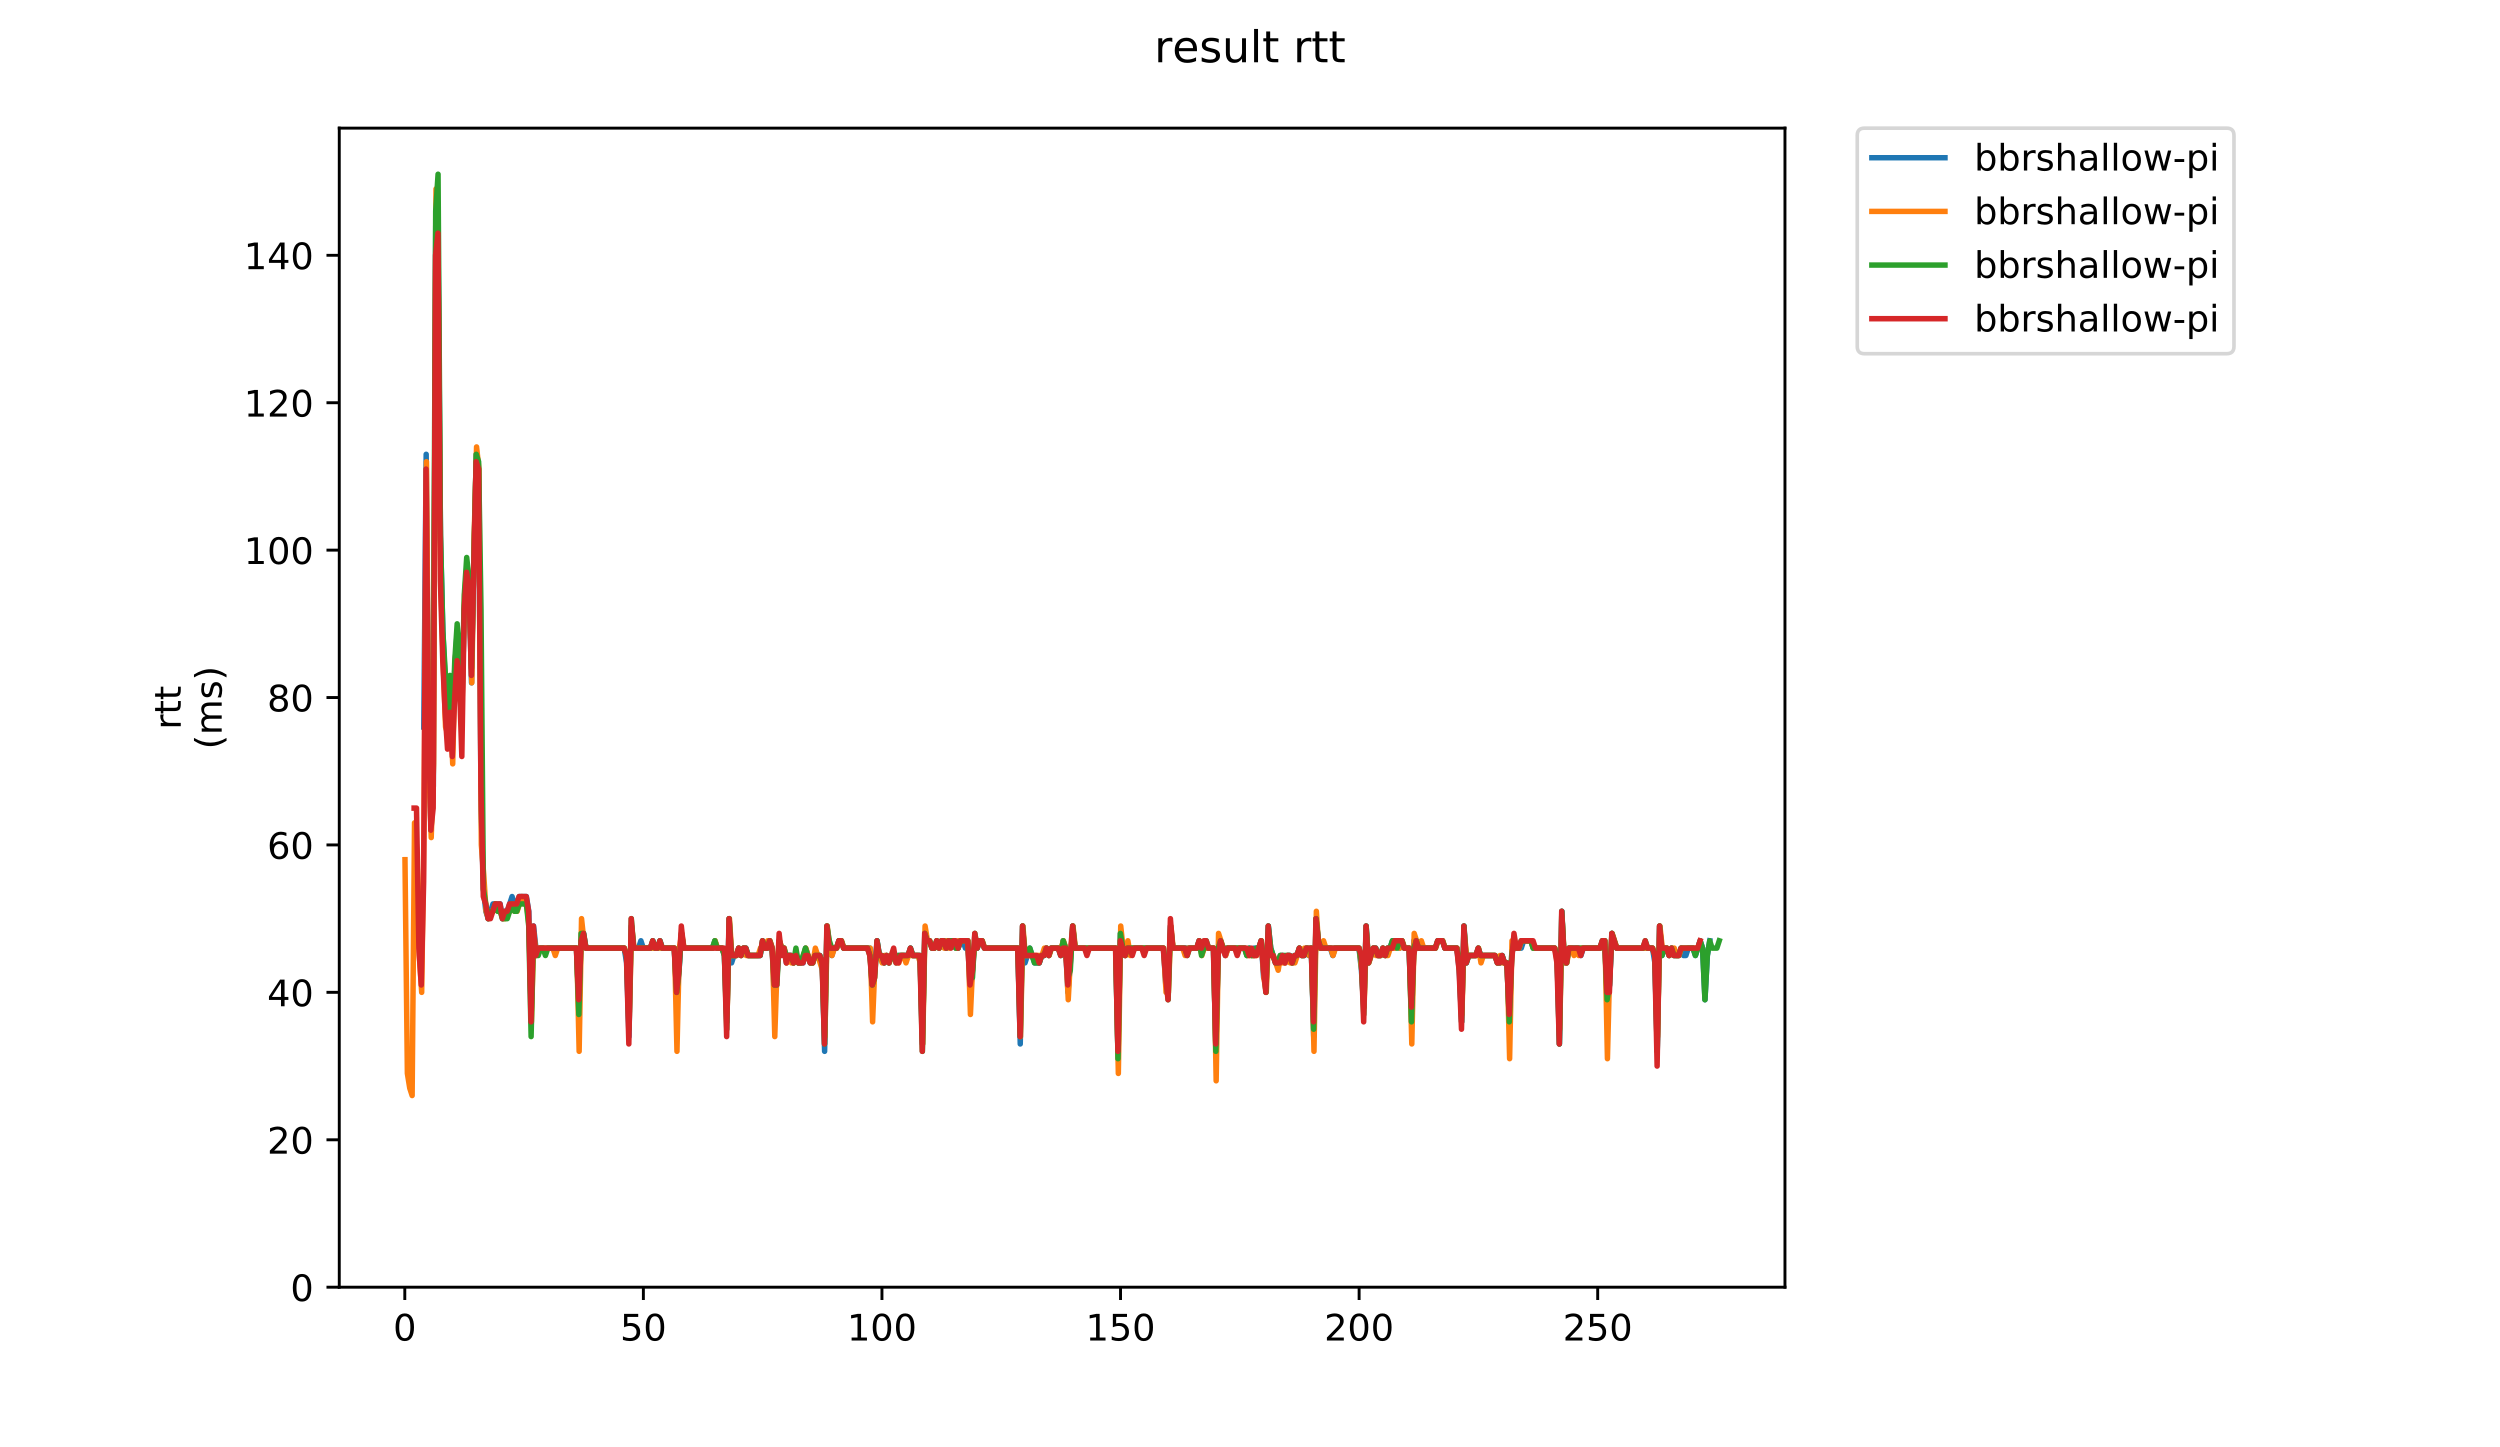 <?xml version="1.0" encoding="utf-8" standalone="no"?>
<!DOCTYPE svg PUBLIC "-//W3C//DTD SVG 1.1//EN"
  "http://www.w3.org/Graphics/SVG/1.1/DTD/svg11.dtd">
<!-- Created with matplotlib (https://matplotlib.org/) -->
<svg height="396pt" version="1.1" viewBox="0 0 684 396" width="684pt" xmlns="http://www.w3.org/2000/svg" xmlns:xlink="http://www.w3.org/1999/xlink">
 <defs>
  <style type="text/css">
*{stroke-linecap:butt;stroke-linejoin:round;}
  </style>
 </defs>
 <g id="figure_1">
  <g id="patch_1">
   <path d="M 0 396 
L 684 396 
L 684 0 
L 0 0 
z
" style="fill:#ffffff;"/>
  </g>
  <g id="axes_1">
   <g id="patch_2">
    <path d="M 92.824 352.174 
L 488.365 352.174 
L 488.365 35.062 
L 92.824 35.062 
z
" style="fill:#ffffff;"/>
   </g>
   <g id="matplotlib.axis_1">
    <g id="xtick_1">
     <g id="line2d_1">
      <defs>
       <path d="M 0 0 
L 0 3.5 
" id="m8f35121856" style="stroke:#000000;stroke-width:0.8;"/>
      </defs>
      <g>
       <use style="stroke:#000000;stroke-width:0.8;" x="110.751" xlink:href="#m8f35121856" y="352.174"/>
      </g>
     </g>
     <g id="text_1">
      <!-- 0 -->
      <defs>
       <path d="M 31.781 66.406 
Q 24.172 66.406 20.328 58.906 
Q 16.5 51.422 16.5 36.375 
Q 16.5 21.391 20.328 13.891 
Q 24.172 6.391 31.781 6.391 
Q 39.453 6.391 43.281 13.891 
Q 47.125 21.391 47.125 36.375 
Q 47.125 51.422 43.281 58.906 
Q 39.453 66.406 31.781 66.406 
z
M 31.781 74.219 
Q 44.047 74.219 50.516 64.516 
Q 56.984 54.828 56.984 36.375 
Q 56.984 17.969 50.516 8.266 
Q 44.047 -1.422 31.781 -1.422 
Q 19.531 -1.422 13.062 8.266 
Q 6.594 17.969 6.594 36.375 
Q 6.594 54.828 13.062 64.516 
Q 19.531 74.219 31.781 74.219 
z
" id="DejaVuSans-48"/>
      </defs>
      <g transform="translate(107.57 366.773)scale(0.1 -0.1)">
       <use xlink:href="#DejaVuSans-48"/>
      </g>
     </g>
    </g>
    <g id="xtick_2">
     <g id="line2d_2">
      <g>
       <use style="stroke:#000000;stroke-width:0.8;" x="176.027" xlink:href="#m8f35121856" y="352.174"/>
      </g>
     </g>
     <g id="text_2">
      <!-- 50 -->
      <defs>
       <path d="M 10.797 72.906 
L 49.516 72.906 
L 49.516 64.594 
L 19.828 64.594 
L 19.828 46.734 
Q 21.969 47.469 24.109 47.828 
Q 26.266 48.188 28.422 48.188 
Q 40.625 48.188 47.75 41.5 
Q 54.891 34.812 54.891 23.391 
Q 54.891 11.625 47.562 5.094 
Q 40.234 -1.422 26.906 -1.422 
Q 22.312 -1.422 17.547 -0.641 
Q 12.797 0.141 7.719 1.703 
L 7.719 11.625 
Q 12.109 9.234 16.797 8.062 
Q 21.484 6.891 26.703 6.891 
Q 35.156 6.891 40.078 11.328 
Q 45.016 15.766 45.016 23.391 
Q 45.016 31 40.078 35.438 
Q 35.156 39.891 26.703 39.891 
Q 22.75 39.891 18.812 39.016 
Q 14.891 38.141 10.797 36.281 
z
" id="DejaVuSans-53"/>
      </defs>
      <g transform="translate(169.664 366.773)scale(0.1 -0.1)">
       <use xlink:href="#DejaVuSans-53"/>
       <use x="63.623" xlink:href="#DejaVuSans-48"/>
      </g>
     </g>
    </g>
    <g id="xtick_3">
     <g id="line2d_3">
      <g>
       <use style="stroke:#000000;stroke-width:0.8;" x="241.302" xlink:href="#m8f35121856" y="352.174"/>
      </g>
     </g>
     <g id="text_3">
      <!-- 100 -->
      <defs>
       <path d="M 12.406 8.297 
L 28.516 8.297 
L 28.516 63.922 
L 10.984 60.406 
L 10.984 69.391 
L 28.422 72.906 
L 38.281 72.906 
L 38.281 8.297 
L 54.391 8.297 
L 54.391 0 
L 12.406 0 
z
" id="DejaVuSans-49"/>
      </defs>
      <g transform="translate(231.759 366.773)scale(0.1 -0.1)">
       <use xlink:href="#DejaVuSans-49"/>
       <use x="63.623" xlink:href="#DejaVuSans-48"/>
       <use x="127.246" xlink:href="#DejaVuSans-48"/>
      </g>
     </g>
    </g>
    <g id="xtick_4">
     <g id="line2d_4">
      <g>
       <use style="stroke:#000000;stroke-width:0.8;" x="306.578" xlink:href="#m8f35121856" y="352.174"/>
      </g>
     </g>
     <g id="text_4">
      <!-- 150 -->
      <g transform="translate(297.034 366.773)scale(0.1 -0.1)">
       <use xlink:href="#DejaVuSans-49"/>
       <use x="63.623" xlink:href="#DejaVuSans-53"/>
       <use x="127.246" xlink:href="#DejaVuSans-48"/>
      </g>
     </g>
    </g>
    <g id="xtick_5">
     <g id="line2d_5">
      <g>
       <use style="stroke:#000000;stroke-width:0.8;" x="371.854" xlink:href="#m8f35121856" y="352.174"/>
      </g>
     </g>
     <g id="text_5">
      <!-- 200 -->
      <defs>
       <path d="M 19.188 8.297 
L 53.609 8.297 
L 53.609 0 
L 7.328 0 
L 7.328 8.297 
Q 12.938 14.109 22.625 23.891 
Q 32.328 33.688 34.812 36.531 
Q 39.547 41.844 41.422 45.531 
Q 43.312 49.219 43.312 52.781 
Q 43.312 58.594 39.234 62.25 
Q 35.156 65.922 28.609 65.922 
Q 23.969 65.922 18.812 64.312 
Q 13.672 62.703 7.812 59.422 
L 7.812 69.391 
Q 13.766 71.781 18.938 73 
Q 24.125 74.219 28.422 74.219 
Q 39.75 74.219 46.484 68.547 
Q 53.219 62.891 53.219 53.422 
Q 53.219 48.922 51.531 44.891 
Q 49.859 40.875 45.406 35.406 
Q 44.188 33.984 37.641 27.219 
Q 31.109 20.453 19.188 8.297 
z
" id="DejaVuSans-50"/>
      </defs>
      <g transform="translate(362.31 366.773)scale(0.1 -0.1)">
       <use xlink:href="#DejaVuSans-50"/>
       <use x="63.623" xlink:href="#DejaVuSans-48"/>
       <use x="127.246" xlink:href="#DejaVuSans-48"/>
      </g>
     </g>
    </g>
    <g id="xtick_6">
     <g id="line2d_6">
      <g>
       <use style="stroke:#000000;stroke-width:0.8;" x="437.129" xlink:href="#m8f35121856" y="352.174"/>
      </g>
     </g>
     <g id="text_6">
      <!-- 250 -->
      <g transform="translate(427.586 366.773)scale(0.1 -0.1)">
       <use xlink:href="#DejaVuSans-50"/>
       <use x="63.623" xlink:href="#DejaVuSans-53"/>
       <use x="127.246" xlink:href="#DejaVuSans-48"/>
      </g>
     </g>
    </g>
   </g>
   <g id="matplotlib.axis_2">
    <g id="ytick_1">
     <g id="line2d_7">
      <defs>
       <path d="M 0 0 
L -3.5 0 
" id="m1d8867ace4" style="stroke:#000000;stroke-width:0.8;"/>
      </defs>
      <g>
       <use style="stroke:#000000;stroke-width:0.8;" x="92.824" xlink:href="#m1d8867ace4" y="352.174"/>
      </g>
     </g>
     <g id="text_7">
      <!-- 0 -->
      <g transform="translate(79.461 355.973)scale(0.1 -0.1)">
       <use xlink:href="#DejaVuSans-48"/>
      </g>
     </g>
    </g>
    <g id="ytick_2">
     <g id="line2d_8">
      <g>
       <use style="stroke:#000000;stroke-width:0.8;" x="92.824" xlink:href="#m1d8867ace4" y="311.842"/>
      </g>
     </g>
     <g id="text_8">
      <!-- 20 -->
      <g transform="translate(73.099 315.641)scale(0.1 -0.1)">
       <use xlink:href="#DejaVuSans-50"/>
       <use x="63.623" xlink:href="#DejaVuSans-48"/>
      </g>
     </g>
    </g>
    <g id="ytick_3">
     <g id="line2d_9">
      <g>
       <use style="stroke:#000000;stroke-width:0.8;" x="92.824" xlink:href="#m1d8867ace4" y="271.51"/>
      </g>
     </g>
     <g id="text_9">
      <!-- 40 -->
      <defs>
       <path d="M 37.797 64.312 
L 12.891 25.391 
L 37.797 25.391 
z
M 35.203 72.906 
L 47.609 72.906 
L 47.609 25.391 
L 58.016 25.391 
L 58.016 17.188 
L 47.609 17.188 
L 47.609 0 
L 37.797 0 
L 37.797 17.188 
L 4.891 17.188 
L 4.891 26.703 
z
" id="DejaVuSans-52"/>
      </defs>
      <g transform="translate(73.099 275.309)scale(0.1 -0.1)">
       <use xlink:href="#DejaVuSans-52"/>
       <use x="63.623" xlink:href="#DejaVuSans-48"/>
      </g>
     </g>
    </g>
    <g id="ytick_4">
     <g id="line2d_10">
      <g>
       <use style="stroke:#000000;stroke-width:0.8;" x="92.824" xlink:href="#m1d8867ace4" y="231.178"/>
      </g>
     </g>
     <g id="text_10">
      <!-- 60 -->
      <defs>
       <path d="M 33.016 40.375 
Q 26.375 40.375 22.484 35.828 
Q 18.609 31.297 18.609 23.391 
Q 18.609 15.531 22.484 10.953 
Q 26.375 6.391 33.016 6.391 
Q 39.656 6.391 43.531 10.953 
Q 47.406 15.531 47.406 23.391 
Q 47.406 31.297 43.531 35.828 
Q 39.656 40.375 33.016 40.375 
z
M 52.594 71.297 
L 52.594 62.312 
Q 48.875 64.062 45.094 64.984 
Q 41.312 65.922 37.594 65.922 
Q 27.828 65.922 22.672 59.328 
Q 17.531 52.734 16.797 39.406 
Q 19.672 43.656 24.016 45.922 
Q 28.375 48.188 33.594 48.188 
Q 44.578 48.188 50.953 41.516 
Q 57.328 34.859 57.328 23.391 
Q 57.328 12.156 50.688 5.359 
Q 44.047 -1.422 33.016 -1.422 
Q 20.359 -1.422 13.672 8.266 
Q 6.984 17.969 6.984 36.375 
Q 6.984 53.656 15.188 63.938 
Q 23.391 74.219 37.203 74.219 
Q 40.922 74.219 44.703 73.484 
Q 48.484 72.75 52.594 71.297 
z
" id="DejaVuSans-54"/>
      </defs>
      <g transform="translate(73.099 234.977)scale(0.1 -0.1)">
       <use xlink:href="#DejaVuSans-54"/>
       <use x="63.623" xlink:href="#DejaVuSans-48"/>
      </g>
     </g>
    </g>
    <g id="ytick_5">
     <g id="line2d_11">
      <g>
       <use style="stroke:#000000;stroke-width:0.8;" x="92.824" xlink:href="#m1d8867ace4" y="190.845"/>
      </g>
     </g>
     <g id="text_11">
      <!-- 80 -->
      <defs>
       <path d="M 31.781 34.625 
Q 24.75 34.625 20.719 30.859 
Q 16.703 27.094 16.703 20.516 
Q 16.703 13.922 20.719 10.156 
Q 24.75 6.391 31.781 6.391 
Q 38.812 6.391 42.859 10.172 
Q 46.922 13.969 46.922 20.516 
Q 46.922 27.094 42.891 30.859 
Q 38.875 34.625 31.781 34.625 
z
M 21.922 38.812 
Q 15.578 40.375 12.031 44.719 
Q 8.5 49.078 8.5 55.328 
Q 8.5 64.062 14.719 69.141 
Q 20.953 74.219 31.781 74.219 
Q 42.672 74.219 48.875 69.141 
Q 55.078 64.062 55.078 55.328 
Q 55.078 49.078 51.531 44.719 
Q 48 40.375 41.703 38.812 
Q 48.828 37.156 52.797 32.312 
Q 56.781 27.484 56.781 20.516 
Q 56.781 9.906 50.312 4.234 
Q 43.844 -1.422 31.781 -1.422 
Q 19.734 -1.422 13.25 4.234 
Q 6.781 9.906 6.781 20.516 
Q 6.781 27.484 10.781 32.312 
Q 14.797 37.156 21.922 38.812 
z
M 18.312 54.391 
Q 18.312 48.734 21.844 45.562 
Q 25.391 42.391 31.781 42.391 
Q 38.141 42.391 41.719 45.562 
Q 45.312 48.734 45.312 54.391 
Q 45.312 60.062 41.719 63.234 
Q 38.141 66.406 31.781 66.406 
Q 25.391 66.406 21.844 63.234 
Q 18.312 60.062 18.312 54.391 
z
" id="DejaVuSans-56"/>
      </defs>
      <g transform="translate(73.099 194.645)scale(0.1 -0.1)">
       <use xlink:href="#DejaVuSans-56"/>
       <use x="63.623" xlink:href="#DejaVuSans-48"/>
      </g>
     </g>
    </g>
    <g id="ytick_6">
     <g id="line2d_12">
      <g>
       <use style="stroke:#000000;stroke-width:0.8;" x="92.824" xlink:href="#m1d8867ace4" y="150.513"/>
      </g>
     </g>
     <g id="text_12">
      <!-- 100 -->
      <g transform="translate(66.736 154.313)scale(0.1 -0.1)">
       <use xlink:href="#DejaVuSans-49"/>
       <use x="63.623" xlink:href="#DejaVuSans-48"/>
       <use x="127.246" xlink:href="#DejaVuSans-48"/>
      </g>
     </g>
    </g>
    <g id="ytick_7">
     <g id="line2d_13">
      <g>
       <use style="stroke:#000000;stroke-width:0.8;" x="92.824" xlink:href="#m1d8867ace4" y="110.181"/>
      </g>
     </g>
     <g id="text_13">
      <!-- 120 -->
      <g transform="translate(66.736 113.98)scale(0.1 -0.1)">
       <use xlink:href="#DejaVuSans-49"/>
       <use x="63.623" xlink:href="#DejaVuSans-50"/>
       <use x="127.246" xlink:href="#DejaVuSans-48"/>
      </g>
     </g>
    </g>
    <g id="ytick_8">
     <g id="line2d_14">
      <g>
       <use style="stroke:#000000;stroke-width:0.8;" x="92.824" xlink:href="#m1d8867ace4" y="69.849"/>
      </g>
     </g>
     <g id="text_14">
      <!-- 140 -->
      <g transform="translate(66.736 73.648)scale(0.1 -0.1)">
       <use xlink:href="#DejaVuSans-49"/>
       <use x="63.623" xlink:href="#DejaVuSans-52"/>
       <use x="127.246" xlink:href="#DejaVuSans-48"/>
      </g>
     </g>
    </g>
    <g id="text_15">
     <!-- rtt -->
     <defs>
      <path d="M 41.109 46.297 
Q 39.594 47.172 37.812 47.578 
Q 36.031 48 33.891 48 
Q 26.266 48 22.188 43.047 
Q 18.109 38.094 18.109 28.812 
L 18.109 0 
L 9.078 0 
L 9.078 54.688 
L 18.109 54.688 
L 18.109 46.188 
Q 20.953 51.172 25.484 53.578 
Q 30.031 56 36.531 56 
Q 37.453 56 38.578 55.875 
Q 39.703 55.766 41.062 55.516 
z
" id="DejaVuSans-114"/>
      <path d="M 18.312 70.219 
L 18.312 54.688 
L 36.812 54.688 
L 36.812 47.703 
L 18.312 47.703 
L 18.312 18.016 
Q 18.312 11.328 20.141 9.422 
Q 21.969 7.516 27.594 7.516 
L 36.812 7.516 
L 36.812 0 
L 27.594 0 
Q 17.188 0 13.234 3.875 
Q 9.281 7.766 9.281 18.016 
L 9.281 47.703 
L 2.688 47.703 
L 2.688 54.688 
L 9.281 54.688 
L 9.281 70.219 
z
" id="DejaVuSans-116"/>
     </defs>
     <g transform="translate(49.459 199.594)rotate(-90)scale(0.1 -0.1)">
      <use xlink:href="#DejaVuSans-114"/>
      <use x="41.113" xlink:href="#DejaVuSans-116"/>
      <use x="80.322" xlink:href="#DejaVuSans-116"/>
     </g>
     <!-- (ms) -->
     <defs>
      <path d="M 31 75.875 
Q 24.469 64.656 21.281 53.656 
Q 18.109 42.672 18.109 31.391 
Q 18.109 20.125 21.312 9.062 
Q 24.516 -2 31 -13.188 
L 23.188 -13.188 
Q 15.875 -1.703 12.234 9.375 
Q 8.594 20.453 8.594 31.391 
Q 8.594 42.281 12.203 53.312 
Q 15.828 64.359 23.188 75.875 
z
" id="DejaVuSans-40"/>
      <path d="M 52 44.188 
Q 55.375 50.25 60.062 53.125 
Q 64.75 56 71.094 56 
Q 79.641 56 84.281 50.016 
Q 88.922 44.047 88.922 33.016 
L 88.922 0 
L 79.891 0 
L 79.891 32.719 
Q 79.891 40.578 77.094 44.375 
Q 74.312 48.188 68.609 48.188 
Q 61.625 48.188 57.562 43.547 
Q 53.516 38.922 53.516 30.906 
L 53.516 0 
L 44.484 0 
L 44.484 32.719 
Q 44.484 40.625 41.703 44.406 
Q 38.922 48.188 33.109 48.188 
Q 26.219 48.188 22.156 43.531 
Q 18.109 38.875 18.109 30.906 
L 18.109 0 
L 9.078 0 
L 9.078 54.688 
L 18.109 54.688 
L 18.109 46.188 
Q 21.188 51.219 25.484 53.609 
Q 29.781 56 35.688 56 
Q 41.656 56 45.828 52.969 
Q 50 49.953 52 44.188 
z
" id="DejaVuSans-109"/>
      <path d="M 44.281 53.078 
L 44.281 44.578 
Q 40.484 46.531 36.375 47.5 
Q 32.281 48.484 27.875 48.484 
Q 21.188 48.484 17.844 46.438 
Q 14.5 44.391 14.5 40.281 
Q 14.5 37.156 16.891 35.375 
Q 19.281 33.594 26.516 31.984 
L 29.594 31.297 
Q 39.156 29.25 43.188 25.516 
Q 47.219 21.781 47.219 15.094 
Q 47.219 7.469 41.188 3.016 
Q 35.156 -1.422 24.609 -1.422 
Q 20.219 -1.422 15.453 -0.562 
Q 10.688 0.297 5.422 2 
L 5.422 11.281 
Q 10.406 8.688 15.234 7.391 
Q 20.062 6.109 24.812 6.109 
Q 31.156 6.109 34.562 8.281 
Q 37.984 10.453 37.984 14.406 
Q 37.984 18.062 35.516 20.016 
Q 33.062 21.969 24.703 23.781 
L 21.578 24.516 
Q 13.234 26.266 9.516 29.906 
Q 5.812 33.547 5.812 39.891 
Q 5.812 47.609 11.281 51.797 
Q 16.75 56 26.812 56 
Q 31.781 56 36.172 55.266 
Q 40.578 54.547 44.281 53.078 
z
" id="DejaVuSans-115"/>
      <path d="M 8.016 75.875 
L 15.828 75.875 
Q 23.141 64.359 26.781 53.312 
Q 30.422 42.281 30.422 31.391 
Q 30.422 20.453 26.781 9.375 
Q 23.141 -1.703 15.828 -13.188 
L 8.016 -13.188 
Q 14.5 -2 17.703 9.062 
Q 20.906 20.125 20.906 31.391 
Q 20.906 42.672 17.703 53.656 
Q 14.5 64.656 8.016 75.875 
z
" id="DejaVuSans-41"/>
     </defs>
     <g transform="translate(60.657 204.995)rotate(-90)scale(0.1 -0.1)">
      <use xlink:href="#DejaVuSans-40"/>
      <use x="39.014" xlink:href="#DejaVuSans-109"/>
      <use x="136.426" xlink:href="#DejaVuSans-115"/>
      <use x="188.525" xlink:href="#DejaVuSans-41"/>
     </g>
    </g>
   </g>
   <g id="line2d_15">
    <path clip-path="url(#p0100624584)" d="M 115.949 198.912 
L 116.602 124.297 
L 117.255 198.912 
L 117.908 227.144 
L 118.56 215.045 
L 119.213 61.783 
L 119.866 67.832 
L 120.519 146.48 
L 121.171 172.696 
L 121.824 186.812 
L 122.477 196.895 
L 123.13 186.812 
L 123.782 198.912 
L 124.435 182.779 
L 125.088 172.696 
L 125.741 180.762 
L 126.394 192.862 
L 127.046 166.646 
L 127.699 156.563 
L 128.352 160.596 
L 129.005 186.812 
L 129.657 152.53 
L 130.31 124.297 
L 130.963 128.331 
L 131.616 221.095 
L 132.268 243.277 
L 132.921 249.327 
L 133.574 251.344 
L 134.879 247.311 
L 136.838 247.311 
L 137.49 251.344 
L 138.143 249.327 
L 138.796 249.327 
L 140.101 245.294 
L 140.754 247.311 
L 141.407 247.311 
L 142.06 245.294 
L 144.018 245.294 
L 144.671 249.327 
L 145.323 277.56 
L 145.976 253.36 
L 146.629 259.41 
L 157.726 259.41 
L 158.379 275.543 
L 159.031 255.377 
L 159.684 255.377 
L 160.337 259.41 
L 170.781 259.41 
L 171.434 263.443 
L 172.087 283.609 
L 172.739 253.36 
L 173.392 259.41 
L 174.698 259.41 
L 175.35 257.394 
L 176.003 259.41 
L 177.961 259.41 
L 178.614 257.394 
L 179.267 259.41 
L 179.92 259.41 
L 180.572 257.394 
L 181.225 259.41 
L 184.489 259.41 
L 185.142 273.526 
L 185.794 265.46 
L 186.447 255.377 
L 187.1 259.41 
L 194.933 259.41 
L 195.586 257.394 
L 196.239 259.41 
L 197.544 259.41 
L 198.197 261.427 
L 198.85 279.576 
L 199.502 251.344 
L 200.155 263.443 
L 200.808 261.427 
L 201.461 261.427 
L 202.113 259.41 
L 202.766 261.427 
L 203.419 259.41 
L 204.072 259.41 
L 204.724 261.427 
L 207.988 261.427 
L 208.641 257.394 
L 209.294 259.41 
L 209.946 259.41 
L 210.599 257.394 
L 211.252 259.41 
L 211.905 273.526 
L 212.557 267.477 
L 213.21 257.394 
L 213.863 259.41 
L 214.516 259.41 
L 215.169 263.443 
L 215.821 261.427 
L 216.474 261.427 
L 217.127 263.443 
L 217.78 261.427 
L 218.432 263.443 
L 219.738 263.443 
L 220.391 259.41 
L 221.696 263.443 
L 222.349 263.443 
L 223.002 261.427 
L 224.307 261.427 
L 224.96 263.443 
L 225.613 287.643 
L 226.265 253.36 
L 226.918 259.41 
L 227.571 261.427 
L 228.224 259.41 
L 228.876 259.41 
L 229.529 257.394 
L 230.182 257.394 
L 230.835 259.41 
L 238.015 259.41 
L 238.668 271.51 
L 239.321 265.46 
L 239.973 257.394 
L 240.626 261.427 
L 241.279 261.427 
L 241.932 263.443 
L 242.584 261.427 
L 243.237 263.443 
L 243.89 261.427 
L 248.459 261.427 
L 249.112 259.41 
L 249.765 261.427 
L 251.723 261.427 
L 252.376 285.626 
L 253.028 255.377 
L 253.681 257.394 
L 254.334 257.394 
L 254.987 259.41 
L 255.639 259.41 
L 256.292 257.394 
L 256.945 259.41 
L 257.598 257.394 
L 258.25 257.394 
L 258.903 259.41 
L 259.556 257.394 
L 260.862 257.394 
L 261.514 259.41 
L 262.167 259.41 
L 262.82 257.394 
L 263.473 257.394 
L 264.125 259.41 
L 264.778 257.394 
L 265.431 271.51 
L 266.084 265.46 
L 266.736 257.394 
L 267.389 259.41 
L 268.042 257.394 
L 268.695 257.394 
L 269.347 259.41 
L 278.486 259.41 
L 279.139 285.626 
L 279.791 253.36 
L 280.444 263.443 
L 281.75 259.41 
L 283.055 263.443 
L 284.361 263.443 
L 285.014 261.427 
L 285.666 261.427 
L 286.319 259.41 
L 286.972 261.427 
L 287.625 259.41 
L 289.583 259.41 
L 290.236 261.427 
L 290.888 257.394 
L 291.541 259.41 
L 292.194 271.51 
L 292.847 263.443 
L 293.499 253.36 
L 294.152 259.41 
L 305.249 259.41 
L 305.902 289.659 
L 306.555 255.377 
L 307.207 259.41 
L 307.86 261.427 
L 308.513 259.41 
L 318.304 259.41 
L 318.957 269.493 
L 319.61 269.493 
L 320.262 253.36 
L 320.915 259.41 
L 327.443 259.41 
L 328.096 257.394 
L 328.748 259.41 
L 332.012 259.41 
L 332.665 287.643 
L 333.318 259.41 
L 333.97 257.394 
L 335.276 261.427 
L 335.929 259.41 
L 340.498 259.41 
L 341.151 261.427 
L 341.803 259.41 
L 342.456 261.427 
L 343.109 259.41 
L 344.414 259.41 
L 345.067 257.394 
L 345.72 267.477 
L 346.373 267.477 
L 347.025 253.36 
L 347.678 259.41 
L 348.984 263.443 
L 349.637 263.443 
L 350.289 261.427 
L 350.942 261.427 
L 351.595 263.443 
L 352.248 261.427 
L 352.9 261.427 
L 353.553 263.443 
L 354.206 261.427 
L 354.859 261.427 
L 355.511 259.41 
L 356.164 261.427 
L 356.817 261.427 
L 357.47 259.41 
L 358.122 261.427 
L 358.775 259.41 
L 359.428 283.609 
L 360.081 251.344 
L 360.733 257.394 
L 361.386 259.41 
L 363.997 259.41 
L 364.65 261.427 
L 365.303 259.41 
L 371.83 259.41 
L 372.483 265.46 
L 373.136 275.543 
L 373.789 253.36 
L 374.441 263.443 
L 375.747 259.41 
L 376.4 259.41 
L 377.052 261.427 
L 377.705 261.427 
L 378.358 259.41 
L 379.011 261.427 
L 379.663 259.41 
L 380.316 259.41 
L 380.969 257.394 
L 381.622 259.41 
L 382.274 257.394 
L 382.927 259.41 
L 383.58 257.394 
L 384.233 259.41 
L 385.538 259.41 
L 386.191 279.576 
L 386.844 257.394 
L 387.496 257.394 
L 388.149 259.41 
L 392.718 259.41 
L 393.371 257.394 
L 394.677 257.394 
L 395.33 259.41 
L 398.593 259.41 
L 399.246 265.46 
L 399.899 279.576 
L 400.552 253.36 
L 401.204 263.443 
L 401.857 261.427 
L 403.815 261.427 
L 404.468 259.41 
L 405.121 261.427 
L 409.037 261.427 
L 409.69 263.443 
L 410.343 263.443 
L 410.996 261.427 
L 411.648 263.443 
L 412.301 263.443 
L 412.954 279.576 
L 413.607 261.427 
L 414.259 257.394 
L 414.912 259.41 
L 416.218 259.41 
L 416.871 257.394 
L 418.829 257.394 
L 419.482 259.41 
L 425.356 259.41 
L 426.009 261.427 
L 426.662 285.626 
L 427.315 249.327 
L 427.967 263.443 
L 428.62 263.443 
L 429.273 259.41 
L 431.884 259.41 
L 432.537 261.427 
L 433.189 259.41 
L 437.759 259.41 
L 438.411 257.394 
L 439.064 257.394 
L 439.717 275.543 
L 440.37 269.493 
L 441.023 255.377 
L 442.328 259.41 
L 452.119 259.41 
L 452.772 263.443 
L 453.425 287.643 
L 454.078 253.36 
L 454.73 261.427 
L 455.383 259.41 
L 456.036 259.41 
L 456.689 261.427 
L 457.341 259.41 
L 457.994 261.427 
L 459.3 261.427 
L 459.952 259.41 
L 460.605 261.427 
L 461.258 261.427 
L 461.911 259.41 
L 463.216 259.41 
L 463.869 261.427 
L 465.175 257.394 
L 465.827 259.41 
L 466.48 273.526 
L 467.133 261.427 
L 467.786 257.394 
L 467.786 257.394 
" style="fill:none;stroke:#1f77b4;stroke-linecap:square;stroke-width:1.5;"/>
   </g>
   <g id="line2d_16">
    <path clip-path="url(#p0100624584)" d="M 110.803 235.211 
L 111.456 293.693 
L 112.109 297.726 
L 112.761 299.742 
L 113.414 225.128 
L 114.067 233.194 
L 114.72 261.427 
L 115.372 271.51 
L 116.025 225.128 
L 116.678 126.314 
L 117.331 208.995 
L 117.983 229.161 
L 118.636 208.995 
L 119.289 51.7 
L 119.942 81.949 
L 120.594 158.58 
L 121.247 180.762 
L 121.9 198.912 
L 122.553 200.929 
L 123.205 192.862 
L 123.858 208.995 
L 124.511 180.762 
L 125.164 174.713 
L 125.816 180.762 
L 126.469 190.845 
L 127.122 162.613 
L 127.775 154.547 
L 128.428 160.596 
L 129.08 186.812 
L 129.733 146.48 
L 130.386 122.281 
L 131.039 128.331 
L 131.691 231.178 
L 132.344 239.244 
L 132.997 249.327 
L 133.65 251.344 
L 134.302 249.327 
L 134.955 249.327 
L 135.608 247.311 
L 136.261 249.327 
L 136.913 249.327 
L 137.566 251.344 
L 138.219 251.344 
L 138.872 249.327 
L 139.524 249.327 
L 140.177 247.311 
L 140.83 249.327 
L 141.483 249.327 
L 142.788 245.294 
L 143.441 247.311 
L 144.094 247.311 
L 144.746 253.36 
L 145.399 279.576 
L 146.052 255.377 
L 146.705 261.427 
L 147.357 259.41 
L 151.274 259.41 
L 151.927 261.427 
L 152.58 259.41 
L 157.802 259.41 
L 158.454 287.643 
L 159.107 251.344 
L 159.76 257.394 
L 160.413 259.41 
L 170.857 259.41 
L 171.509 261.427 
L 172.162 279.576 
L 172.815 253.36 
L 173.468 259.41 
L 184.565 259.41 
L 185.217 287.643 
L 185.87 259.41 
L 186.523 255.377 
L 187.176 259.41 
L 195.009 259.41 
L 195.662 257.394 
L 196.314 259.41 
L 197.62 259.41 
L 198.273 261.427 
L 198.925 277.56 
L 199.578 251.344 
L 200.231 261.427 
L 201.536 261.427 
L 202.189 259.41 
L 202.842 261.427 
L 203.495 259.41 
L 204.147 261.427 
L 207.411 261.427 
L 208.064 259.41 
L 209.369 259.41 
L 210.022 257.394 
L 210.675 257.394 
L 211.328 259.41 
L 211.98 283.609 
L 212.633 263.443 
L 213.286 257.394 
L 213.939 259.41 
L 214.591 259.41 
L 215.244 263.443 
L 215.897 261.427 
L 216.55 263.443 
L 217.202 263.443 
L 217.855 261.427 
L 218.508 263.443 
L 219.161 263.443 
L 220.466 259.41 
L 221.772 263.443 
L 222.425 263.443 
L 223.077 259.41 
L 225.036 265.46 
L 225.688 283.609 
L 226.341 253.36 
L 226.994 259.41 
L 227.647 261.427 
L 228.299 259.41 
L 228.952 259.41 
L 229.605 257.394 
L 230.258 257.394 
L 230.91 259.41 
L 238.091 259.41 
L 238.743 279.576 
L 239.396 263.443 
L 240.049 259.41 
L 241.355 263.443 
L 242.007 261.427 
L 242.66 261.427 
L 243.313 263.443 
L 243.966 261.427 
L 245.271 261.427 
L 245.924 263.443 
L 246.577 261.427 
L 247.229 261.427 
L 247.882 263.443 
L 248.535 261.427 
L 251.146 261.427 
L 251.799 263.443 
L 252.451 285.626 
L 253.104 253.36 
L 253.757 257.394 
L 254.41 257.394 
L 255.062 259.41 
L 255.715 259.41 
L 256.368 257.394 
L 257.021 259.41 
L 257.673 257.394 
L 258.326 259.41 
L 258.979 257.394 
L 259.632 259.41 
L 260.284 257.394 
L 260.937 257.394 
L 261.59 259.41 
L 262.243 257.394 
L 264.854 257.394 
L 265.507 277.56 
L 266.159 263.443 
L 266.812 257.394 
L 268.77 257.394 
L 269.423 259.41 
L 278.562 259.41 
L 279.214 283.609 
L 279.867 253.36 
L 280.52 261.427 
L 285.089 261.427 
L 285.742 259.41 
L 286.395 259.41 
L 287.048 261.427 
L 287.7 259.41 
L 290.311 259.41 
L 290.964 257.394 
L 291.617 259.41 
L 292.27 273.526 
L 292.922 261.427 
L 293.575 253.36 
L 294.228 259.41 
L 305.325 259.41 
L 305.977 293.693 
L 306.63 253.36 
L 307.283 259.41 
L 307.936 261.427 
L 308.589 257.394 
L 309.241 261.427 
L 309.894 259.41 
L 318.38 259.41 
L 319.033 271.51 
L 319.685 271.51 
L 320.338 253.36 
L 320.991 259.41 
L 323.602 259.41 
L 324.255 261.427 
L 324.907 259.41 
L 327.518 259.41 
L 328.171 257.394 
L 328.824 261.427 
L 329.477 259.41 
L 332.088 259.41 
L 332.741 295.709 
L 333.393 255.377 
L 335.352 261.427 
L 336.004 259.41 
L 340.574 259.41 
L 341.226 261.427 
L 343.837 261.427 
L 345.143 257.394 
L 345.796 267.477 
L 346.448 271.51 
L 347.101 255.377 
L 347.754 261.427 
L 348.407 261.427 
L 349.712 265.46 
L 350.365 261.427 
L 351.018 263.443 
L 351.67 263.443 
L 352.323 261.427 
L 352.976 263.443 
L 354.282 263.443 
L 355.587 259.41 
L 356.24 261.427 
L 356.893 259.41 
L 357.545 259.41 
L 358.198 261.427 
L 358.851 259.41 
L 359.504 287.643 
L 360.156 249.327 
L 360.809 259.41 
L 361.462 259.41 
L 362.115 257.394 
L 362.767 259.41 
L 364.073 259.41 
L 364.726 261.427 
L 365.378 259.41 
L 371.906 259.41 
L 372.559 265.46 
L 373.211 275.543 
L 373.864 255.377 
L 374.517 263.443 
L 375.823 259.41 
L 376.475 261.427 
L 377.781 261.427 
L 378.434 259.41 
L 379.086 261.427 
L 379.739 261.427 
L 380.392 259.41 
L 381.697 259.41 
L 382.35 257.394 
L 383.003 259.41 
L 383.656 257.394 
L 384.308 259.41 
L 385.614 259.41 
L 386.267 285.626 
L 386.919 255.377 
L 388.225 259.41 
L 388.878 257.394 
L 389.53 259.41 
L 392.794 259.41 
L 393.447 257.394 
L 394.752 257.394 
L 395.405 259.41 
L 398.669 259.41 
L 399.322 265.46 
L 399.975 277.56 
L 400.627 255.377 
L 401.28 261.427 
L 403.891 261.427 
L 404.544 259.41 
L 405.197 263.443 
L 405.849 261.427 
L 409.113 261.427 
L 409.766 263.443 
L 410.419 261.427 
L 411.071 263.443 
L 412.377 263.443 
L 413.03 289.659 
L 413.682 257.394 
L 414.335 257.394 
L 414.988 259.41 
L 415.641 259.41 
L 416.293 257.394 
L 418.904 257.394 
L 419.557 259.41 
L 425.432 259.41 
L 426.085 263.443 
L 426.738 281.593 
L 427.39 251.344 
L 428.043 263.443 
L 428.696 263.443 
L 429.349 259.41 
L 430.001 259.41 
L 430.654 261.427 
L 431.307 259.41 
L 431.96 261.427 
L 432.612 259.41 
L 437.834 259.41 
L 438.487 257.394 
L 439.14 257.394 
L 439.793 289.659 
L 440.445 263.443 
L 441.098 255.377 
L 442.404 259.41 
L 452.195 259.41 
L 452.848 261.427 
L 453.501 283.609 
L 454.153 253.36 
L 454.806 259.41 
L 456.112 259.41 
L 456.764 261.427 
L 457.417 259.41 
L 458.07 259.41 
L 458.723 261.427 
L 459.375 261.427 
L 460.028 259.41 
L 463.292 259.41 
L 463.292 259.41 
" style="fill:none;stroke:#ff7f0e;stroke-linecap:square;stroke-width:1.5;"/>
   </g>
   <g id="line2d_17">
    <path clip-path="url(#p0100624584)" d="M 118.55 190.845 
L 119.203 57.749 
L 119.855 47.666 
L 120.508 146.48 
L 121.161 172.696 
L 122.467 194.879 
L 123.119 184.796 
L 123.772 198.912 
L 124.425 180.762 
L 125.078 170.679 
L 125.73 178.746 
L 126.383 190.845 
L 127.036 162.613 
L 127.689 152.53 
L 128.341 158.58 
L 128.994 182.779 
L 130.3 124.297 
L 130.952 126.314 
L 131.605 166.646 
L 132.258 243.277 
L 133.563 251.344 
L 134.216 249.327 
L 134.869 249.327 
L 135.522 247.311 
L 136.174 249.327 
L 136.827 249.327 
L 137.48 251.344 
L 138.785 251.344 
L 140.091 247.311 
L 140.744 249.327 
L 141.396 249.327 
L 142.049 247.311 
L 144.008 247.311 
L 144.66 253.36 
L 145.313 283.609 
L 145.966 255.377 
L 146.619 261.427 
L 147.271 261.427 
L 147.924 259.41 
L 148.577 259.41 
L 149.23 261.427 
L 149.882 259.41 
L 157.715 259.41 
L 158.368 277.56 
L 159.021 255.377 
L 159.674 255.377 
L 160.326 259.41 
L 170.771 259.41 
L 171.423 261.427 
L 172.076 281.593 
L 172.729 251.344 
L 173.382 259.41 
L 177.951 259.41 
L 178.604 257.394 
L 179.256 259.41 
L 179.909 259.41 
L 180.562 257.394 
L 181.215 259.41 
L 184.478 259.41 
L 185.131 271.51 
L 185.784 265.46 
L 186.437 255.377 
L 187.089 259.41 
L 194.923 259.41 
L 195.575 257.394 
L 196.228 259.41 
L 197.534 259.41 
L 198.186 261.427 
L 198.839 281.593 
L 199.492 251.344 
L 200.145 261.427 
L 201.45 261.427 
L 202.103 259.41 
L 202.756 261.427 
L 203.408 259.41 
L 204.061 259.41 
L 204.714 261.427 
L 207.978 261.427 
L 208.63 257.394 
L 209.283 259.41 
L 209.936 259.41 
L 210.589 257.394 
L 211.242 259.41 
L 211.894 269.493 
L 212.547 269.493 
L 213.2 257.394 
L 213.853 259.41 
L 214.505 259.41 
L 215.158 261.427 
L 216.464 261.427 
L 217.116 263.443 
L 217.769 259.41 
L 218.422 263.443 
L 219.075 263.443 
L 220.38 259.41 
L 221.686 263.443 
L 222.338 263.443 
L 222.991 261.427 
L 224.297 261.427 
L 224.949 263.443 
L 225.602 285.626 
L 226.255 253.36 
L 226.908 257.394 
L 227.56 259.41 
L 228.866 259.41 
L 229.519 257.394 
L 230.171 257.394 
L 230.824 259.41 
L 237.352 259.41 
L 238.005 261.427 
L 238.657 269.493 
L 239.31 267.477 
L 239.963 257.394 
L 240.616 261.427 
L 241.268 261.427 
L 241.921 263.443 
L 242.574 261.427 
L 243.227 263.443 
L 243.879 261.427 
L 244.532 261.427 
L 245.185 263.443 
L 245.838 261.427 
L 248.449 261.427 
L 249.101 259.41 
L 249.754 261.427 
L 251.712 261.427 
L 252.365 287.643 
L 253.018 255.377 
L 253.671 257.394 
L 254.323 257.394 
L 254.976 259.41 
L 255.629 259.41 
L 256.282 257.394 
L 256.935 259.41 
L 257.587 257.394 
L 258.24 257.394 
L 258.893 259.41 
L 259.546 257.394 
L 260.851 257.394 
L 261.504 259.41 
L 262.157 259.41 
L 262.809 257.394 
L 264.768 257.394 
L 265.42 267.477 
L 266.073 267.477 
L 266.726 255.377 
L 267.379 259.41 
L 268.031 257.394 
L 268.684 257.394 
L 269.337 259.41 
L 278.476 259.41 
L 279.128 283.609 
L 279.781 253.36 
L 280.434 261.427 
L 281.087 261.427 
L 281.739 259.41 
L 283.045 263.443 
L 284.35 263.443 
L 285.003 261.427 
L 285.656 261.427 
L 286.309 259.41 
L 286.961 261.427 
L 287.614 259.41 
L 289.572 259.41 
L 290.225 261.427 
L 290.878 257.394 
L 291.531 259.41 
L 292.183 267.477 
L 292.836 265.46 
L 293.489 253.36 
L 294.142 259.41 
L 305.239 259.41 
L 305.891 289.659 
L 306.544 255.377 
L 307.197 259.41 
L 307.85 261.427 
L 308.502 259.41 
L 318.294 259.41 
L 318.946 265.46 
L 319.599 273.526 
L 320.252 253.36 
L 320.905 259.41 
L 324.169 259.41 
L 324.821 261.427 
L 325.474 259.41 
L 327.432 259.41 
L 328.085 257.394 
L 328.738 261.427 
L 330.043 257.394 
L 330.696 259.41 
L 332.002 259.41 
L 332.654 287.643 
L 333.307 259.41 
L 333.96 257.394 
L 334.613 259.41 
L 340.487 259.41 
L 341.14 261.427 
L 341.793 259.41 
L 342.446 261.427 
L 343.098 261.427 
L 343.751 259.41 
L 344.404 259.41 
L 345.057 257.394 
L 345.71 263.443 
L 346.362 271.51 
L 347.015 253.36 
L 347.668 259.41 
L 348.973 263.443 
L 349.626 263.443 
L 350.279 261.427 
L 352.89 261.427 
L 353.543 263.443 
L 354.195 261.427 
L 354.848 261.427 
L 355.501 259.41 
L 356.154 261.427 
L 356.806 261.427 
L 357.459 259.41 
L 358.765 259.41 
L 359.417 281.593 
L 360.07 251.344 
L 360.723 257.394 
L 361.376 259.41 
L 371.82 259.41 
L 372.473 263.443 
L 373.125 277.56 
L 373.778 253.36 
L 374.431 263.443 
L 375.736 259.41 
L 376.389 259.41 
L 377.042 261.427 
L 377.695 261.427 
L 378.347 259.41 
L 379 261.427 
L 379.653 259.41 
L 380.306 259.41 
L 380.958 257.394 
L 381.611 257.394 
L 382.264 259.41 
L 382.917 257.394 
L 383.569 257.394 
L 384.222 259.41 
L 385.528 259.41 
L 386.18 279.576 
L 386.833 259.41 
L 387.486 257.394 
L 388.139 259.41 
L 392.708 259.41 
L 393.361 257.394 
L 394.666 257.394 
L 395.319 259.41 
L 398.583 259.41 
L 399.236 263.443 
L 399.888 279.576 
L 400.541 253.36 
L 401.194 263.443 
L 401.847 261.427 
L 403.805 261.427 
L 404.458 259.41 
L 405.11 261.427 
L 409.027 261.427 
L 409.68 263.443 
L 410.332 263.443 
L 410.985 261.427 
L 411.638 263.443 
L 412.291 263.443 
L 412.944 279.576 
L 413.596 261.427 
L 414.249 257.394 
L 414.902 259.41 
L 415.555 259.41 
L 416.207 257.394 
L 418.818 257.394 
L 419.471 259.41 
L 425.346 259.41 
L 425.999 261.427 
L 426.651 285.626 
L 427.304 249.327 
L 427.957 261.427 
L 428.61 263.443 
L 429.262 259.41 
L 437.748 259.41 
L 438.401 257.394 
L 439.054 257.394 
L 439.707 273.526 
L 440.359 269.493 
L 441.012 255.377 
L 442.318 259.41 
L 449.498 259.41 
L 450.151 257.394 
L 450.803 259.41 
L 452.109 259.41 
L 452.762 261.427 
L 453.414 287.643 
L 454.067 253.36 
L 454.72 261.427 
L 455.373 259.41 
L 456.025 259.41 
L 456.678 261.427 
L 457.331 259.41 
L 457.984 261.427 
L 459.289 261.427 
L 459.942 259.41 
L 463.206 259.41 
L 463.859 261.427 
L 465.164 257.394 
L 465.817 259.41 
L 466.47 273.526 
L 467.122 261.427 
L 467.775 257.394 
L 468.428 259.41 
L 469.733 259.41 
L 470.386 257.394 
L 470.386 257.394 
" style="fill:none;stroke:#2ca02c;stroke-linecap:square;stroke-width:1.5;"/>
   </g>
   <g id="line2d_18">
    <path clip-path="url(#p0100624584)" d="M 113.299 221.095 
L 113.952 221.095 
L 114.605 259.41 
L 115.257 269.493 
L 115.91 241.261 
L 116.563 128.331 
L 117.216 194.879 
L 117.869 227.144 
L 118.521 221.095 
L 119.174 69.849 
L 119.827 63.799 
L 120.48 158.58 
L 121.132 180.762 
L 121.785 194.879 
L 122.438 204.962 
L 123.091 194.879 
L 123.743 206.978 
L 124.396 190.845 
L 125.049 180.762 
L 125.702 186.812 
L 126.354 206.978 
L 127.007 166.646 
L 127.66 156.563 
L 128.313 160.596 
L 128.965 184.796 
L 130.271 126.314 
L 130.924 128.331 
L 131.576 215.045 
L 132.229 245.294 
L 132.882 247.311 
L 133.535 251.344 
L 134.187 251.344 
L 135.493 247.311 
L 136.798 247.311 
L 137.451 251.344 
L 138.104 249.327 
L 138.757 249.327 
L 139.409 247.311 
L 141.368 247.311 
L 142.021 245.294 
L 143.979 245.294 
L 144.632 249.327 
L 145.284 279.576 
L 145.937 253.36 
L 146.59 261.427 
L 147.243 259.41 
L 157.687 259.41 
L 158.339 273.526 
L 158.992 257.394 
L 159.645 255.377 
L 160.298 259.41 
L 170.742 259.41 
L 171.395 261.427 
L 172.047 285.626 
L 172.7 251.344 
L 173.353 259.41 
L 177.922 259.41 
L 178.575 257.394 
L 179.228 259.41 
L 179.88 259.41 
L 180.533 257.394 
L 181.186 259.41 
L 184.45 259.41 
L 185.103 271.51 
L 185.755 265.46 
L 186.408 253.36 
L 187.061 259.41 
L 198.158 259.41 
L 198.81 283.609 
L 199.463 251.344 
L 200.116 261.427 
L 201.421 261.427 
L 202.074 259.41 
L 202.727 261.427 
L 203.38 259.41 
L 204.032 259.41 
L 204.685 261.427 
L 207.949 261.427 
L 208.602 257.394 
L 209.255 259.41 
L 209.907 259.41 
L 210.56 257.394 
L 211.213 259.41 
L 211.866 269.493 
L 212.518 269.493 
L 213.171 255.377 
L 213.824 261.427 
L 214.477 259.41 
L 215.129 263.443 
L 215.782 261.427 
L 216.435 261.427 
L 217.088 263.443 
L 217.74 261.427 
L 218.393 263.443 
L 219.699 263.443 
L 220.351 261.427 
L 221.004 261.427 
L 221.657 263.443 
L 222.31 263.443 
L 222.962 261.427 
L 224.268 261.427 
L 224.921 263.443 
L 225.573 285.626 
L 226.226 253.36 
L 226.879 259.41 
L 228.837 259.41 
L 229.49 257.394 
L 230.143 257.394 
L 230.796 259.41 
L 237.323 259.41 
L 237.976 261.427 
L 238.629 269.493 
L 239.281 267.477 
L 239.934 257.394 
L 240.587 261.427 
L 241.24 261.427 
L 241.892 263.443 
L 242.545 261.427 
L 243.198 263.443 
L 244.503 259.41 
L 245.156 263.443 
L 245.809 263.443 
L 246.462 261.427 
L 248.42 261.427 
L 249.073 259.41 
L 249.725 261.427 
L 251.684 261.427 
L 252.337 287.643 
L 252.989 255.377 
L 253.642 257.394 
L 254.295 257.394 
L 254.948 259.41 
L 255.6 259.41 
L 256.253 257.394 
L 256.906 259.41 
L 257.559 257.394 
L 258.211 257.394 
L 258.864 259.41 
L 259.517 257.394 
L 260.17 259.41 
L 260.822 257.394 
L 261.475 257.394 
L 262.128 259.41 
L 262.781 257.394 
L 264.739 257.394 
L 265.392 269.493 
L 266.044 265.46 
L 266.697 255.377 
L 267.35 259.41 
L 268.003 257.394 
L 268.655 257.394 
L 269.308 259.41 
L 278.447 259.41 
L 279.1 283.609 
L 279.752 253.36 
L 280.405 261.427 
L 283.669 261.427 
L 284.322 263.443 
L 284.974 261.427 
L 285.627 261.427 
L 286.28 259.41 
L 286.933 261.427 
L 287.585 259.41 
L 289.544 259.41 
L 290.196 261.427 
L 290.849 259.41 
L 291.502 259.41 
L 292.155 269.493 
L 293.46 253.36 
L 294.113 259.41 
L 296.724 259.41 
L 297.377 261.427 
L 298.03 259.41 
L 305.21 259.41 
L 305.863 287.643 
L 306.515 257.394 
L 307.821 261.427 
L 308.474 259.41 
L 309.126 259.41 
L 309.779 261.427 
L 310.432 259.41 
L 312.39 259.41 
L 313.043 261.427 
L 313.696 259.41 
L 318.265 259.41 
L 318.918 267.477 
L 319.571 273.526 
L 320.223 251.344 
L 320.876 259.41 
L 324.14 259.41 
L 324.793 261.427 
L 325.445 259.41 
L 327.404 259.41 
L 328.056 257.394 
L 328.709 259.41 
L 329.362 257.394 
L 330.015 257.394 
L 330.667 259.41 
L 331.973 259.41 
L 332.626 285.626 
L 333.278 261.427 
L 333.931 257.394 
L 335.237 261.427 
L 335.889 259.41 
L 337.848 259.41 
L 338.5 261.427 
L 339.153 259.41 
L 341.111 259.41 
L 341.764 261.427 
L 342.417 259.41 
L 343.07 261.427 
L 343.723 261.427 
L 345.028 257.394 
L 345.681 265.46 
L 346.334 271.51 
L 346.986 253.36 
L 347.639 261.427 
L 348.292 261.427 
L 348.945 263.443 
L 350.25 263.443 
L 350.903 261.427 
L 351.556 263.443 
L 352.208 261.427 
L 352.861 261.427 
L 353.514 263.443 
L 354.167 261.427 
L 354.819 261.427 
L 355.472 259.41 
L 356.125 261.427 
L 356.778 261.427 
L 357.43 259.41 
L 358.736 259.41 
L 359.389 279.576 
L 360.041 251.344 
L 360.694 257.394 
L 361.347 259.41 
L 371.791 259.41 
L 372.444 261.427 
L 373.097 279.576 
L 373.749 253.36 
L 374.402 263.443 
L 375.708 259.41 
L 376.36 259.41 
L 377.013 261.427 
L 377.666 261.427 
L 378.319 259.41 
L 378.971 261.427 
L 379.624 259.41 
L 380.93 259.41 
L 381.582 257.394 
L 383.541 257.394 
L 384.193 259.41 
L 385.499 259.41 
L 386.152 275.543 
L 386.805 261.427 
L 387.457 257.394 
L 388.11 259.41 
L 392.679 259.41 
L 393.332 257.394 
L 394.638 257.394 
L 395.29 259.41 
L 398.554 259.41 
L 399.207 265.46 
L 399.86 281.593 
L 400.512 253.36 
L 401.165 263.443 
L 401.818 261.427 
L 403.776 261.427 
L 404.429 259.41 
L 405.082 261.427 
L 408.998 261.427 
L 409.651 263.443 
L 410.304 263.443 
L 410.957 261.427 
L 411.609 263.443 
L 412.262 263.443 
L 412.915 277.56 
L 413.568 263.443 
L 414.22 255.377 
L 414.873 259.41 
L 415.526 259.41 
L 416.179 257.394 
L 419.442 257.394 
L 420.095 259.41 
L 425.317 259.41 
L 425.97 263.443 
L 426.623 285.626 
L 427.275 249.327 
L 427.928 261.427 
L 428.581 263.443 
L 429.234 259.41 
L 431.845 259.41 
L 432.498 261.427 
L 433.15 259.41 
L 437.72 259.41 
L 438.372 257.394 
L 439.025 257.394 
L 439.678 271.51 
L 440.331 271.51 
L 440.983 255.377 
L 442.289 259.41 
L 449.469 259.41 
L 450.122 257.394 
L 450.775 259.41 
L 452.08 259.41 
L 452.733 261.427 
L 453.386 291.676 
L 454.039 253.36 
L 454.691 259.41 
L 455.997 259.41 
L 456.65 261.427 
L 457.302 259.41 
L 457.955 261.427 
L 459.261 261.427 
L 459.913 259.41 
L 464.483 259.41 
L 465.135 257.394 
L 465.135 257.394 
" style="fill:none;stroke:#d62728;stroke-linecap:square;stroke-width:1.5;"/>
   </g>
   <g id="patch_3">
    <path d="M 92.824 352.174 
L 92.824 35.062 
" style="fill:none;stroke:#000000;stroke-linecap:square;stroke-linejoin:miter;stroke-width:0.8;"/>
   </g>
   <g id="patch_4">
    <path d="M 488.365 352.174 
L 488.365 35.062 
" style="fill:none;stroke:#000000;stroke-linecap:square;stroke-linejoin:miter;stroke-width:0.8;"/>
   </g>
   <g id="patch_5">
    <path d="M 92.824 352.174 
L 488.365 352.174 
" style="fill:none;stroke:#000000;stroke-linecap:square;stroke-linejoin:miter;stroke-width:0.8;"/>
   </g>
   <g id="patch_6">
    <path d="M 92.824 35.062 
L 488.365 35.062 
" style="fill:none;stroke:#000000;stroke-linecap:square;stroke-linejoin:miter;stroke-width:0.8;"/>
   </g>
   <g id="legend_1">
    <g id="patch_7">
     <path d="M 510.142 96.775 
L 609.213 96.775 
Q 611.213 96.775 611.213 94.775 
L 611.213 37.062 
Q 611.213 35.062 609.213 35.062 
L 510.142 35.062 
Q 508.142 35.062 508.142 37.062 
L 508.142 94.775 
Q 508.142 96.775 510.142 96.775 
z
" style="fill:#ffffff;opacity:0.8;stroke:#cccccc;stroke-linejoin:miter;"/>
    </g>
    <g id="line2d_19">
     <path d="M 512.142 43.161 
L 532.142 43.161 
" style="fill:none;stroke:#1f77b4;stroke-linecap:square;stroke-width:1.5;"/>
    </g>
    <g id="line2d_20"/>
    <g id="text_16">
     <!-- bbrshallow-pi -->
     <defs>
      <path d="M 48.688 27.297 
Q 48.688 37.203 44.609 42.844 
Q 40.531 48.484 33.406 48.484 
Q 26.266 48.484 22.188 42.844 
Q 18.109 37.203 18.109 27.297 
Q 18.109 17.391 22.188 11.75 
Q 26.266 6.109 33.406 6.109 
Q 40.531 6.109 44.609 11.75 
Q 48.688 17.391 48.688 27.297 
z
M 18.109 46.391 
Q 20.953 51.266 25.266 53.625 
Q 29.594 56 35.594 56 
Q 45.562 56 51.781 48.094 
Q 58.016 40.188 58.016 27.297 
Q 58.016 14.406 51.781 6.484 
Q 45.562 -1.422 35.594 -1.422 
Q 29.594 -1.422 25.266 0.953 
Q 20.953 3.328 18.109 8.203 
L 18.109 0 
L 9.078 0 
L 9.078 75.984 
L 18.109 75.984 
z
" id="DejaVuSans-98"/>
      <path d="M 54.891 33.016 
L 54.891 0 
L 45.906 0 
L 45.906 32.719 
Q 45.906 40.484 42.875 44.328 
Q 39.844 48.188 33.797 48.188 
Q 26.516 48.188 22.312 43.547 
Q 18.109 38.922 18.109 30.906 
L 18.109 0 
L 9.078 0 
L 9.078 75.984 
L 18.109 75.984 
L 18.109 46.188 
Q 21.344 51.125 25.703 53.562 
Q 30.078 56 35.797 56 
Q 45.219 56 50.047 50.172 
Q 54.891 44.344 54.891 33.016 
z
" id="DejaVuSans-104"/>
      <path d="M 34.281 27.484 
Q 23.391 27.484 19.188 25 
Q 14.984 22.516 14.984 16.5 
Q 14.984 11.719 18.141 8.906 
Q 21.297 6.109 26.703 6.109 
Q 34.188 6.109 38.703 11.406 
Q 43.219 16.703 43.219 25.484 
L 43.219 27.484 
z
M 52.203 31.203 
L 52.203 0 
L 43.219 0 
L 43.219 8.297 
Q 40.141 3.328 35.547 0.953 
Q 30.953 -1.422 24.312 -1.422 
Q 15.922 -1.422 10.953 3.297 
Q 6 8.016 6 15.922 
Q 6 25.141 12.172 29.828 
Q 18.359 34.516 30.609 34.516 
L 43.219 34.516 
L 43.219 35.406 
Q 43.219 41.609 39.141 45 
Q 35.062 48.391 27.688 48.391 
Q 23 48.391 18.547 47.266 
Q 14.109 46.141 10.016 43.891 
L 10.016 52.203 
Q 14.938 54.109 19.578 55.047 
Q 24.219 56 28.609 56 
Q 40.484 56 46.344 49.844 
Q 52.203 43.703 52.203 31.203 
z
" id="DejaVuSans-97"/>
      <path d="M 9.422 75.984 
L 18.406 75.984 
L 18.406 0 
L 9.422 0 
z
" id="DejaVuSans-108"/>
      <path d="M 30.609 48.391 
Q 23.391 48.391 19.188 42.75 
Q 14.984 37.109 14.984 27.297 
Q 14.984 17.484 19.156 11.844 
Q 23.344 6.203 30.609 6.203 
Q 37.797 6.203 41.984 11.859 
Q 46.188 17.531 46.188 27.297 
Q 46.188 37.016 41.984 42.703 
Q 37.797 48.391 30.609 48.391 
z
M 30.609 56 
Q 42.328 56 49.016 48.375 
Q 55.719 40.766 55.719 27.297 
Q 55.719 13.875 49.016 6.219 
Q 42.328 -1.422 30.609 -1.422 
Q 18.844 -1.422 12.172 6.219 
Q 5.516 13.875 5.516 27.297 
Q 5.516 40.766 12.172 48.375 
Q 18.844 56 30.609 56 
z
" id="DejaVuSans-111"/>
      <path d="M 4.203 54.688 
L 13.188 54.688 
L 24.422 12.016 
L 35.594 54.688 
L 46.188 54.688 
L 57.422 12.016 
L 68.609 54.688 
L 77.594 54.688 
L 63.281 0 
L 52.688 0 
L 40.922 44.828 
L 29.109 0 
L 18.5 0 
z
" id="DejaVuSans-119"/>
      <path d="M 4.891 31.391 
L 31.203 31.391 
L 31.203 23.391 
L 4.891 23.391 
z
" id="DejaVuSans-45"/>
      <path d="M 18.109 8.203 
L 18.109 -20.797 
L 9.078 -20.797 
L 9.078 54.688 
L 18.109 54.688 
L 18.109 46.391 
Q 20.953 51.266 25.266 53.625 
Q 29.594 56 35.594 56 
Q 45.562 56 51.781 48.094 
Q 58.016 40.188 58.016 27.297 
Q 58.016 14.406 51.781 6.484 
Q 45.562 -1.422 35.594 -1.422 
Q 29.594 -1.422 25.266 0.953 
Q 20.953 3.328 18.109 8.203 
z
M 48.688 27.297 
Q 48.688 37.203 44.609 42.844 
Q 40.531 48.484 33.406 48.484 
Q 26.266 48.484 22.188 42.844 
Q 18.109 37.203 18.109 27.297 
Q 18.109 17.391 22.188 11.75 
Q 26.266 6.109 33.406 6.109 
Q 40.531 6.109 44.609 11.75 
Q 48.688 17.391 48.688 27.297 
z
" id="DejaVuSans-112"/>
      <path d="M 9.422 54.688 
L 18.406 54.688 
L 18.406 0 
L 9.422 0 
z
M 9.422 75.984 
L 18.406 75.984 
L 18.406 64.594 
L 9.422 64.594 
z
" id="DejaVuSans-105"/>
     </defs>
     <g transform="translate(540.142 46.661)scale(0.1 -0.1)">
      <use xlink:href="#DejaVuSans-98"/>
      <use x="63.477" xlink:href="#DejaVuSans-98"/>
      <use x="126.953" xlink:href="#DejaVuSans-114"/>
      <use x="168.066" xlink:href="#DejaVuSans-115"/>
      <use x="220.166" xlink:href="#DejaVuSans-104"/>
      <use x="283.545" xlink:href="#DejaVuSans-97"/>
      <use x="344.824" xlink:href="#DejaVuSans-108"/>
      <use x="372.607" xlink:href="#DejaVuSans-108"/>
      <use x="400.391" xlink:href="#DejaVuSans-111"/>
      <use x="461.572" xlink:href="#DejaVuSans-119"/>
      <use x="543.359" xlink:href="#DejaVuSans-45"/>
      <use x="579.443" xlink:href="#DejaVuSans-112"/>
      <use x="642.92" xlink:href="#DejaVuSans-105"/>
     </g>
    </g>
    <g id="line2d_21">
     <path d="M 512.142 57.839 
L 532.142 57.839 
" style="fill:none;stroke:#ff7f0e;stroke-linecap:square;stroke-width:1.5;"/>
    </g>
    <g id="line2d_22"/>
    <g id="text_17">
     <!-- bbrshallow-pi -->
     <g transform="translate(540.142 61.339)scale(0.1 -0.1)">
      <use xlink:href="#DejaVuSans-98"/>
      <use x="63.477" xlink:href="#DejaVuSans-98"/>
      <use x="126.953" xlink:href="#DejaVuSans-114"/>
      <use x="168.066" xlink:href="#DejaVuSans-115"/>
      <use x="220.166" xlink:href="#DejaVuSans-104"/>
      <use x="283.545" xlink:href="#DejaVuSans-97"/>
      <use x="344.824" xlink:href="#DejaVuSans-108"/>
      <use x="372.607" xlink:href="#DejaVuSans-108"/>
      <use x="400.391" xlink:href="#DejaVuSans-111"/>
      <use x="461.572" xlink:href="#DejaVuSans-119"/>
      <use x="543.359" xlink:href="#DejaVuSans-45"/>
      <use x="579.443" xlink:href="#DejaVuSans-112"/>
      <use x="642.92" xlink:href="#DejaVuSans-105"/>
     </g>
    </g>
    <g id="line2d_23">
     <path d="M 512.142 72.517 
L 532.142 72.517 
" style="fill:none;stroke:#2ca02c;stroke-linecap:square;stroke-width:1.5;"/>
    </g>
    <g id="line2d_24"/>
    <g id="text_18">
     <!-- bbrshallow-pi -->
     <g transform="translate(540.142 76.017)scale(0.1 -0.1)">
      <use xlink:href="#DejaVuSans-98"/>
      <use x="63.477" xlink:href="#DejaVuSans-98"/>
      <use x="126.953" xlink:href="#DejaVuSans-114"/>
      <use x="168.066" xlink:href="#DejaVuSans-115"/>
      <use x="220.166" xlink:href="#DejaVuSans-104"/>
      <use x="283.545" xlink:href="#DejaVuSans-97"/>
      <use x="344.824" xlink:href="#DejaVuSans-108"/>
      <use x="372.607" xlink:href="#DejaVuSans-108"/>
      <use x="400.391" xlink:href="#DejaVuSans-111"/>
      <use x="461.572" xlink:href="#DejaVuSans-119"/>
      <use x="543.359" xlink:href="#DejaVuSans-45"/>
      <use x="579.443" xlink:href="#DejaVuSans-112"/>
      <use x="642.92" xlink:href="#DejaVuSans-105"/>
     </g>
    </g>
    <g id="line2d_25">
     <path d="M 512.142 87.195 
L 532.142 87.195 
" style="fill:none;stroke:#d62728;stroke-linecap:square;stroke-width:1.5;"/>
    </g>
    <g id="line2d_26"/>
    <g id="text_19">
     <!-- bbrshallow-pi -->
     <g transform="translate(540.142 90.695)scale(0.1 -0.1)">
      <use xlink:href="#DejaVuSans-98"/>
      <use x="63.477" xlink:href="#DejaVuSans-98"/>
      <use x="126.953" xlink:href="#DejaVuSans-114"/>
      <use x="168.066" xlink:href="#DejaVuSans-115"/>
      <use x="220.166" xlink:href="#DejaVuSans-104"/>
      <use x="283.545" xlink:href="#DejaVuSans-97"/>
      <use x="344.824" xlink:href="#DejaVuSans-108"/>
      <use x="372.607" xlink:href="#DejaVuSans-108"/>
      <use x="400.391" xlink:href="#DejaVuSans-111"/>
      <use x="461.572" xlink:href="#DejaVuSans-119"/>
      <use x="543.359" xlink:href="#DejaVuSans-45"/>
      <use x="579.443" xlink:href="#DejaVuSans-112"/>
      <use x="642.92" xlink:href="#DejaVuSans-105"/>
     </g>
    </g>
   </g>
  </g>
  <g id="text_20">
   <!-- result rtt -->
   <defs>
    <path d="M 56.203 29.594 
L 56.203 25.203 
L 14.891 25.203 
Q 15.484 15.922 20.484 11.062 
Q 25.484 6.203 34.422 6.203 
Q 39.594 6.203 44.453 7.469 
Q 49.312 8.734 54.109 11.281 
L 54.109 2.781 
Q 49.266 0.734 44.188 -0.344 
Q 39.109 -1.422 33.891 -1.422 
Q 20.797 -1.422 13.156 6.188 
Q 5.516 13.812 5.516 26.812 
Q 5.516 40.234 12.766 48.109 
Q 20.016 56 32.328 56 
Q 43.359 56 49.781 48.891 
Q 56.203 41.797 56.203 29.594 
z
M 47.219 32.234 
Q 47.125 39.594 43.094 43.984 
Q 39.062 48.391 32.422 48.391 
Q 24.906 48.391 20.391 44.141 
Q 15.875 39.891 15.188 32.172 
z
" id="DejaVuSans-101"/>
    <path d="M 8.5 21.578 
L 8.5 54.688 
L 17.484 54.688 
L 17.484 21.922 
Q 17.484 14.156 20.5 10.266 
Q 23.531 6.391 29.594 6.391 
Q 36.859 6.391 41.078 11.031 
Q 45.312 15.672 45.312 23.688 
L 45.312 54.688 
L 54.297 54.688 
L 54.297 0 
L 45.312 0 
L 45.312 8.406 
Q 42.047 3.422 37.719 1 
Q 33.406 -1.422 27.688 -1.422 
Q 18.266 -1.422 13.375 4.438 
Q 8.5 10.297 8.5 21.578 
z
M 31.109 56 
z
" id="DejaVuSans-117"/>
    <path id="DejaVuSans-32"/>
   </defs>
   <g transform="translate(315.818 17.038)scale(0.12 -0.12)">
    <use xlink:href="#DejaVuSans-114"/>
    <use x="41.082" xlink:href="#DejaVuSans-101"/>
    <use x="102.605" xlink:href="#DejaVuSans-115"/>
    <use x="154.705" xlink:href="#DejaVuSans-117"/>
    <use x="218.084" xlink:href="#DejaVuSans-108"/>
    <use x="245.867" xlink:href="#DejaVuSans-116"/>
    <use x="285.076" xlink:href="#DejaVuSans-32"/>
    <use x="316.863" xlink:href="#DejaVuSans-114"/>
    <use x="357.977" xlink:href="#DejaVuSans-116"/>
    <use x="397.186" xlink:href="#DejaVuSans-116"/>
   </g>
  </g>
 </g>
 <defs>
  <clipPath id="p0100624584">
   <rect height="317.112" width="395.541" x="92.824" y="35.062"/>
  </clipPath>
 </defs>
</svg>
